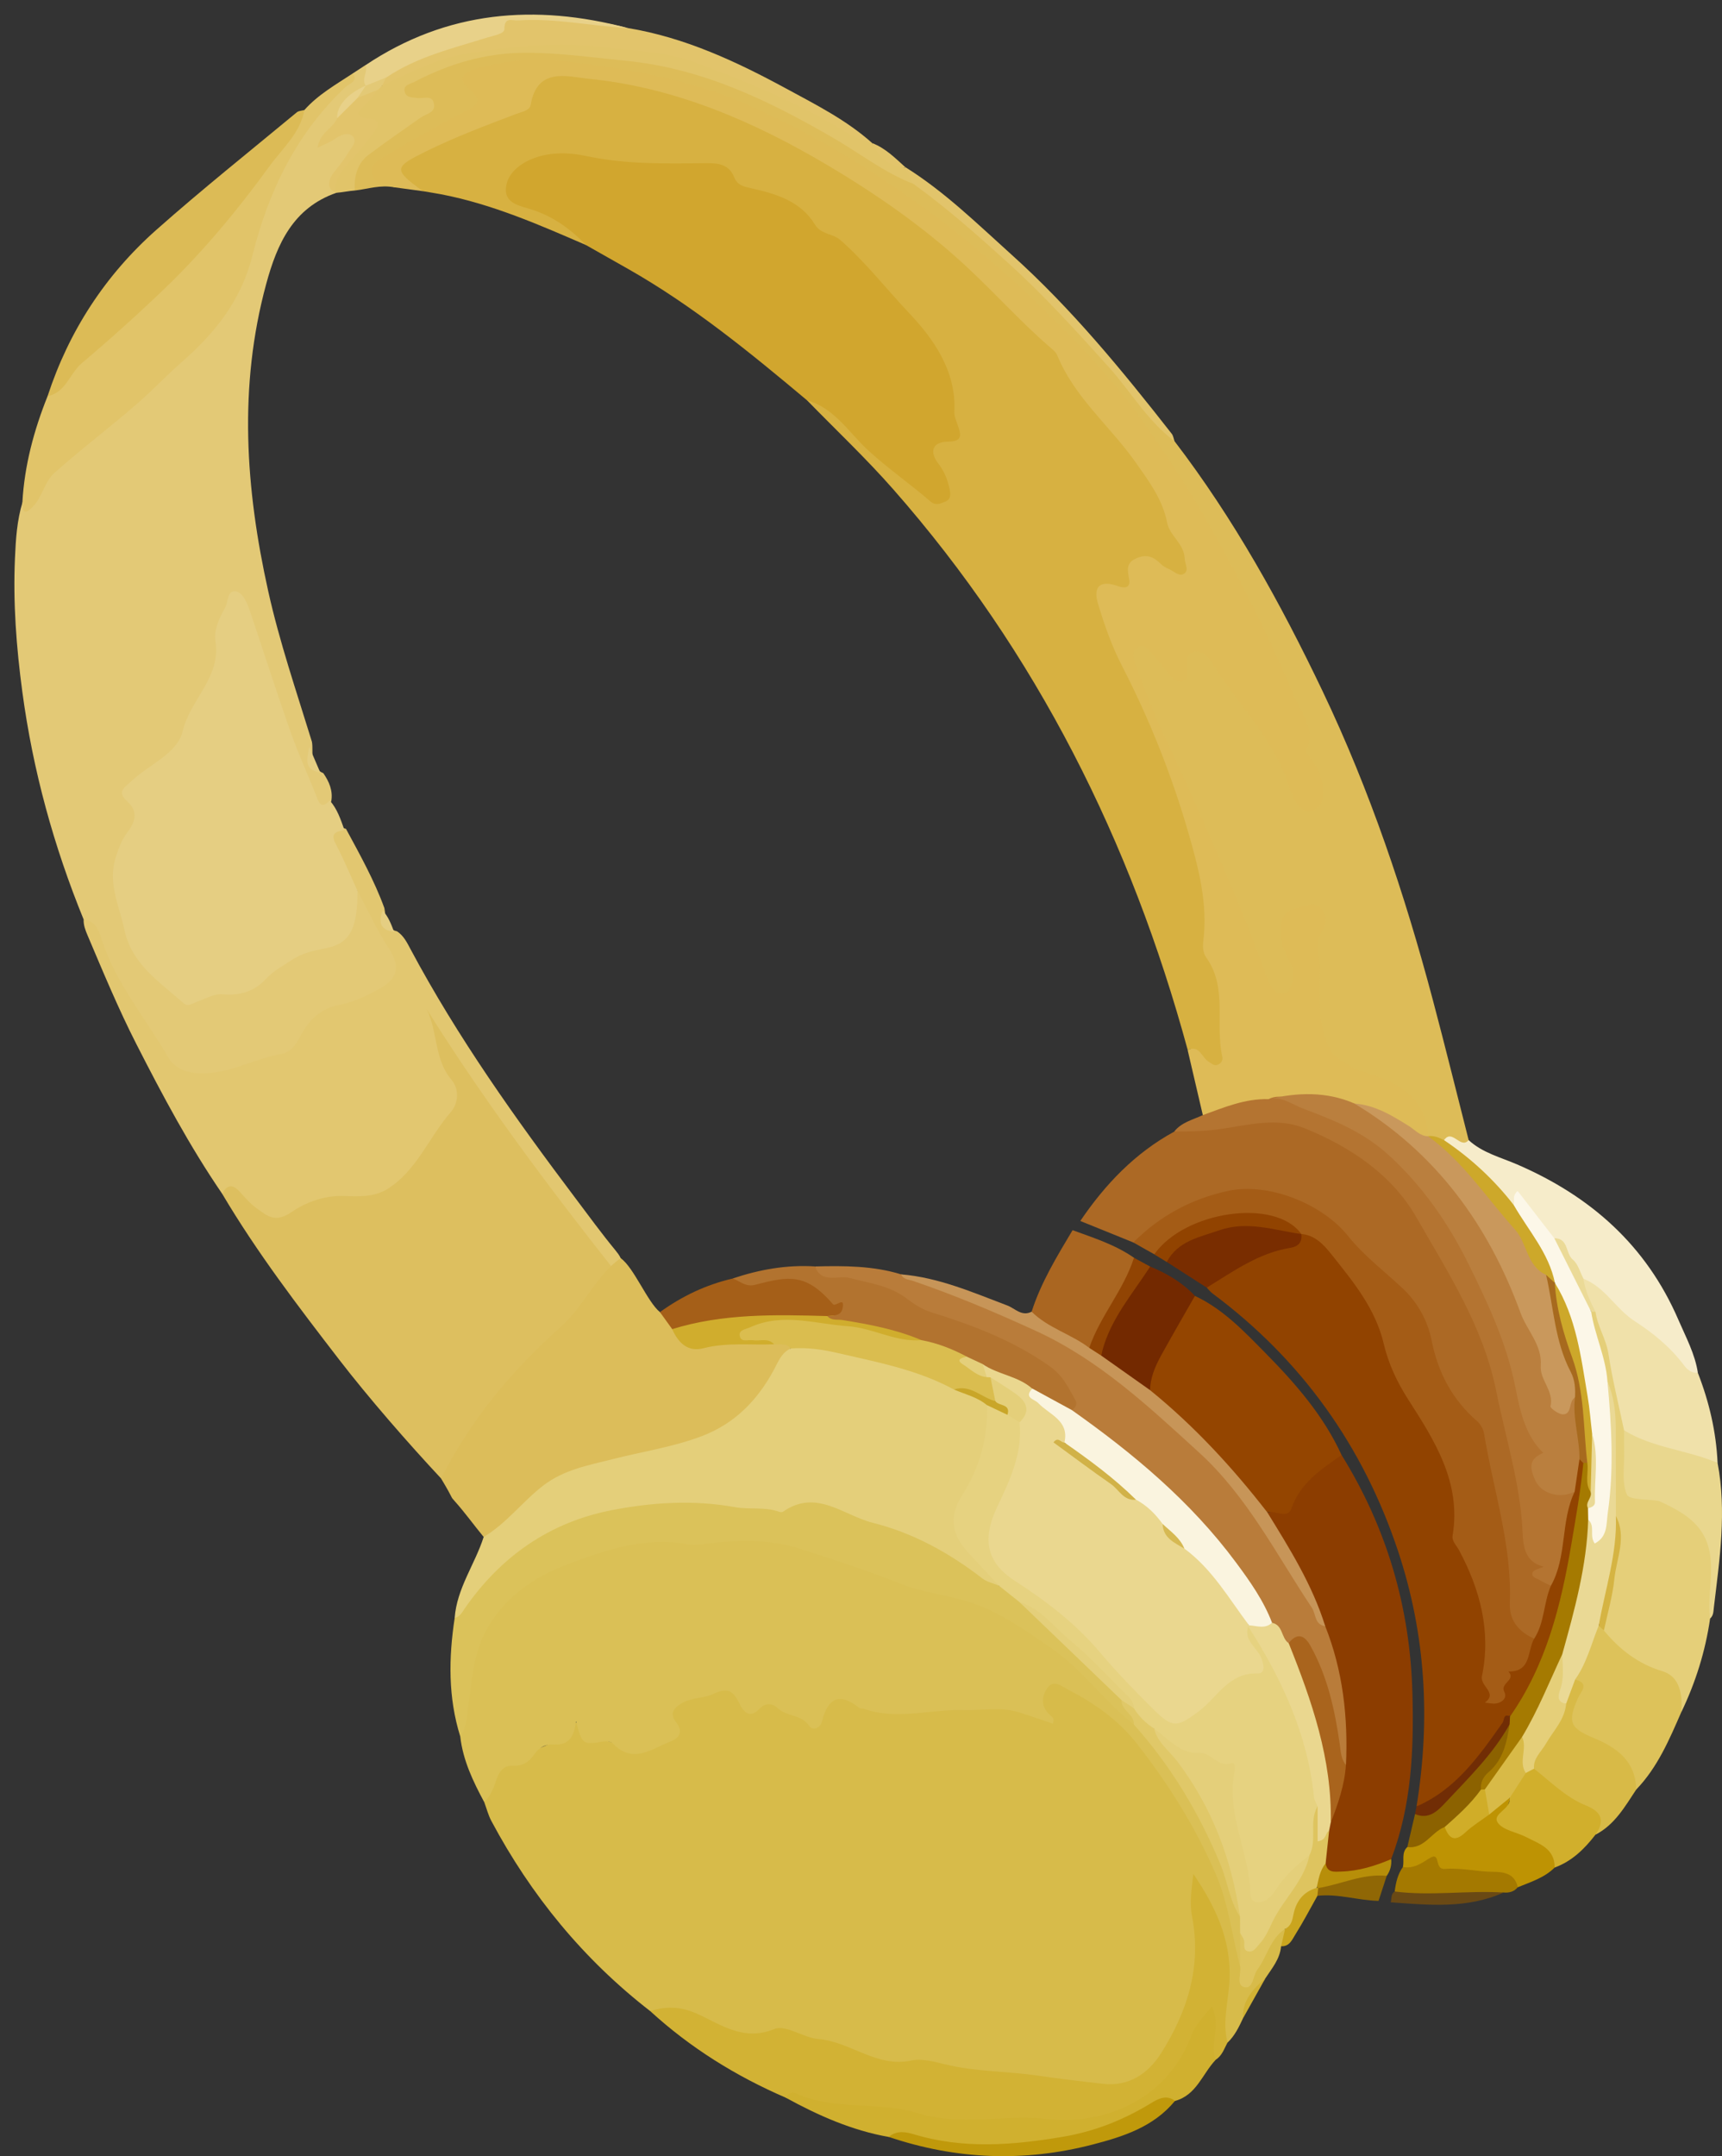 <?xml version="1.0" encoding="utf-8"?>
<!-- Generator: Adobe Illustrator 26.0.0, SVG Export Plug-In . SVG Version: 6.00 Build 0)  -->
<svg version="1.1" id="Layer_1" xmlns="http://www.w3.org/2000/svg" xmlns:xlink="http://www.w3.org/1999/xlink" x="0px" y="0px"
	 viewBox="0 0 421.36 527.41" style="enable-background:new 0 0 421.36 527.41;" xml:space="preserve">
<rect x="0" y="0" width="421.36" height="527.41" fill="#333333" stroke="none"/>
<style type="text/css">
	.st0{fill:#E3C976;}
	.st1{fill:#DDBC58;}
	.st2{fill:#DDBF5F;}
	.st3{fill:#E2C770;}
	.st4{fill:#E1C469;}
	.st5{fill:#E5CF79;}
	.st6{fill:#DCBB56;}
	.st7{fill:#F6ECCA;}
	.st8{fill:#F0E1AA;}
	.st9{fill:#DDC25A;}
	.st10{fill:#E2C46B;}
	.st11{fill:#E9D78E;}
	.st12{fill:#D8BA47;}
	.st13{fill:#BE9303;}
	.st14{fill:#D1AF2C;}
	.st15{fill:#E8D189;}
	.st16{fill:#A47900;}
	.st17{fill:#6A4914;}
	.st18{fill:#E5CE82;}
	.st19{fill:#DEBB57;}
	.st20{fill:#CDA82A;}
	.st21{fill:#914300;}
	.st22{fill:#DCBD5A;}
	.st23{fill:#AC6925;}
	.st24{fill:#8C3D00;}
	.st25{fill:#A45C16;}
	.st26{fill:#944500;}
	.st27{fill:#AA6621;}
	.st28{fill:#732900;}
	.st29{fill:#792D00;}
	.st30{fill:#8C6200;}
	.st31{fill:#914403;}
	.st32{fill:#712D05;}
	.st33{fill:#906705;}
	.st34{fill:#B78E09;}
	.st35{fill:#FCF7E8;}
	.st36{fill:#EAD995;}
	.st37{fill:#D5B443;}
	.st38{fill:#EBDA97;}
	.st39{fill:#D0AD28;}
	.st40{fill:#D7B141;}
	.st41{fill:#D1A62E;}
	.st42{fill:#B47431;}
	.st43{fill:#BA7F3E;}
	.st44{fill:#C9985C;}
	.st45{fill:#A76A1E;}
	.st46{fill:#D7BB4A;}
	.st47{fill:#DAC056;}
	.st48{fill:#E4CF7A;}
	.st49{fill:#D2B234;}
	.st50{fill:#DBC25A;}
	.st51{fill:#D0B02F;}
	.st52{fill:#C0990B;}
	.st53{fill:#CAA51E;}
	.st54{fill:#A57A01;}
	.st55{fill:#DABD4F;}
	.st56{fill:#A55F18;}
	.st57{fill:#D0AD2D;}
	.st58{fill:#B97C3A;}
	.st59{fill:#C79558;}
	.st60{fill:#EAD78F;}
	.st61{fill:#A9641D;}
	.st62{fill:#DEC45F;}
	.st63{fill:#B2732F;}
	.st64{fill:#E0C868;}
	.st65{fill:#E6D280;}
	.st66{fill:#C9A629;}
	.st67{fill:#FAF4DF;}
	.st68{fill:#D1B248;}
	.st69{fill:#D6B953;}
</style>
<g>
	<path class="st0" d="M86.4,17.91c1.01-0.66,2.03-1.33,3.04-1.99c2.68,1.57-0.13,3.41,0.25,5.09c-2.24,2.87-6.2,4.38-6.74,8.58
		c-0.42,1.48-1.47,2.52-2.5,3.58c0.56,0.1,0.96-0.25,1.4-0.43c1.88-0.8,4.06-1.59,5.45,0.3c1.24,1.68-0.23,3.5-1.21,4.96
		c-1.9,2.82-4.47,5.3-3.81,9.17C71.73,50.87,67.8,59.64,65.14,69.45c-6.82,25.09-5.07,50.1,0.48,75.11
		c2.78,12.53,6.95,24.66,10.71,36.9c0.46,2.72-0.85,6.09,2.79,7.67c1.42,2.07,2.38,4.27,1.94,6.86c-1.06,2.24-2.35,2.74-3.97,0.5
		c-1.08-1.5-1.78-3.19-2.49-4.88c-5.62-13.35-9.84-27.2-14.57-40.87c-0.43-1.25-0.69-2.59-2.29-3.57c-2.87,3.21-3.68,7.24-3.8,11.25
		c-0.14,4.35-0.85,8.24-4.1,11.37c-0.6,0.57-1.26,1.33-1.29,2.1c-0.36,9.28-7.87,13.38-13.63,18.65c-2.25,2.07-3.55,3.62-1.54,6.66
		c1.4,2.13,0.47,4.59-0.82,6.6c-6.67,10.44-2.46,20.11,2.18,29.64c0.99,2.03,2.6,4,4.31,5.44c3.43,2.88,6.66,4.77,12.23,4.21
		c8.38-0.84,13.71-5.96,20.13-9.7c1.72-1.01,3.39-2.02,5.43-2.43c7.36-1.46,8.59-2.86,9.49-10.33c0.12-1,0.28-1.98,1-2.77
		c1.85-0.47,2.18,1.12,2.84,2.16c2.76,4.36,4.61,9.2,7.13,13.7c1.64,2.92,0.88,5.41-1.61,7.52c-3.38,2.86-7.36,4.62-11.55,5.64
		c-4.2,1.02-7.3,3.19-9.27,6.9c-1.78,3.37-4.52,5.11-8.15,5.92c-4.99,1.1-9.59,3.43-14.87,3.92c-5.93,0.55-10.03-1.38-12.98-6.26
		c-5.48-9.08-11.94-17.61-15.52-27.78c-0.58-1.66-1.48-3.33-2.86-4.6c-7.34-17.96-12.45-36.52-15.03-55.77
		c-1.46-10.87-2.29-21.75-1.8-32.72c0.2-4.6,0.49-9.2,1.85-13.66c1.82,0.81,2.47-0.65,2.98-1.78c2.85-6.39,8.47-10.3,13.61-14.33
		c11.41-8.94,21.94-18.75,31.74-29.39c3.79-4.11,4.88-9.41,6.39-14.47c3.69-12.36,8.58-24.09,16.3-34.57
		C79.37,24.37,83.58,21.83,86.4,17.91z"/>
	<path class="st1" d="M287.41,107.94c14.5,18.95,25.97,39.66,36.23,61.15c11.58,24.27,20.09,49.6,26.97,75.52
		c3.03,11.4,5.85,22.85,8.76,34.27c0.35,2-1.09,1.59-2.03,1.32c-1.39-0.39-2.72-0.97-4.21-0.73c-1.5-0.13-2.9-0.53-4.07-1.53
		c-2.13-9.26-9.33-12.66-17.39-15.24c-5.23-1.67-8.35-5.56-9.16-10.89c-1.2-7.89-1.48-15.85-0.44-23.8c0.25-1.9,1.6-4.06-1.41-4.89
		c-2.52-0.69-5.42,1.43-5.79,4.15c-0.3,2.23,0.35,4.29,1.3,6.27c0.97,2.02,1.42,4.1,0.83,6.3c-0.46,1.7-0.26,4.03-2.58,4.37
		c-2.02,0.29-3.33-1.35-4.36-2.89c-2.71-4.08-3.55-8.95-5.42-13.39c-7.79-18.58-16.05-36.95-24.29-55.33
		c-1.3-2.89-2.15-5.95-3.27-8.91c-0.78-2.05-1.52-4.54,0.7-5.92c2.57-1.59,4.25,0.68,5.86,2.35c0.23,0.24,0.42,0.52,0.63,0.77
		c3.23,3.81,3.23,3.81,5.5-0.39c1.61-2.97,4.81-3.13,7.2,0.37c4.69,6.87,10.34,13.05,14.54,20.28c2.27,3.91,3.59,8.24,5.83,12.13
		c0.77,1.34,1.63,3.5,3.59,2.67c1.74-0.74,1.15-2.91,1.07-4.53c-0.08-1.54-0.75-2.88-1.61-4.14c-0.75-1.1-1.85-2.22-1.66-3.56
		c1.07-7.74-3.51-13.7-6.44-20.07c-4.73-10.26-9.29-20.61-15.01-30.42c-11.02-18.87-23.07-36.79-38.75-52.33
		C244.25,66.78,229.07,54,212.35,43c-18.53-12.19-38.26-21.41-60.48-24.8c-8.26-1.26-16.46-2.28-24.82-1.99
		c-2.52,0.09-4.96,0.45-7.4,1.03c-3.27,0.77-5.34,1.64-2.63,5.57c2.04,2.96-0.8,4.63-3.01,5.67c-5.14,2.41-9.93,5.44-14.9,8.13
		c-1.47,0.79-2.9,1.65-4.21,2.69c-1.89,1.5-2.75,2.97,0,4.55c0.98,0.57,3.47,0.29,1.54,1.96c-3.41-0.63-6.29,0.39-9.57,0.79
		c-1.94-3.94-1.36-6.26,2.61-9.72c4.37-3.81,9.15-7.09,13.89-10.08c-0.19-1.24-0.86-1.41-1.49-1.58c-1.64-0.43-3.43-0.85-3.69-2.83
		c-0.31-2.31,1.74-3.01,3.29-3.86c12.12-6.67,25.24-7.91,38.67-6.58c7.08,0.7,14.2,1.32,21.21,2.71c15.7,3.1,29.78,10,43.44,18.05
		c6.14,3.62,12.11,7.52,18.35,10.95c13.69,9.02,25.39,20.41,36.74,32.06C269.75,85.82,278.42,97.04,287.41,107.94z"/>
	<path class="st2" d="M107.91,361.62c-8.04-8.6-17.7-19.68-24.87-28.98c-10.12-13.12-20.18-26.3-28.65-40.59
		c-0.31-2.47,1.15-2.82,3.07-2.5c0.65,0.11,1.35,0.44,1.71,0.97c5.23,7.75,11.61,5.58,18.06,2.06c3.26-1.78,6.86-1.25,10.26-1.55
		c8.39-0.74,12.76-6.35,16.56-12.71c1.01-1.7,1.68-3.54,3.23-4.91c3.46-3.05,3.64-6.66,1.13-10.27c-3.54-5.07-2.98-11.58-6.17-16.74
		c-0.41-0.66-0.46-1.76,0.38-2.25c1.29-0.76,2.29,0.19,2.95,1.08c2.47,3.34,4.37,7.06,6.6,10.56
		c10.65,16.69,22.16,32.75,34.58,48.17c1.65,2.05,3.61,3.94,4.28,6.64c-0.18,2.15-1.98,2.93-3.42,3.97
		c-14.84,10.58,24.15-16.12-35.71,42.8C110.53,358.7,110.79,361.8,107.91,361.62z"/>
	<path class="st3" d="M150.48,310.93c-16.84-21.35-33.12-43.11-47.48-66.35c4.5,5.79,2.62,13.86,7.47,19.54
		c1.94,2.28,1.76,5.69-0.19,7.94c-5.35,6.14-8.28,14.29-15.52,18.81c-3.21,2-7.23,1.8-10.55,1.68c-5.05-0.18-9.54,1.65-12.95,3.98
		c-3.98,2.72-5.91,0.83-8.42-0.94c-1.61-1.13-2.91-2.72-4.27-4.17c-1.74-1.85-3.09-1.63-4.18,0.62c-7.98-11.64-14.6-24.06-21-36.61
		c-4.44-8.69-8.16-17.68-11.97-26.65c-0.53-1.25-0.99-2.45-0.96-3.8c3.2,0.25,3.87,3.13,4.56,5.22
		c3.49,10.55,10.68,18.97,16.11,28.39c1.77,3.06,5.28,4.19,9.48,3.94c6.44-0.39,11.96-3.6,18.1-4.69c2.51-0.45,3.72-2.33,4.86-4.5
		c2.07-3.91,4.94-6.73,9.73-7.61c3.32-0.61,6.55-2.24,9.57-3.87c4.13-2.23,5.31-5.24,2.38-9.69c-2.96-4.51-5.21-9.5-7.77-14.27
		c-3.79-3.2-5.43-7.65-6.6-12.2c-0.73-2.86,1.01-3.88,3.78-2.96c3.41,6.32,6.92,12.59,9.39,19.37c0.46,2.22-0.05,4.96,3.12,5.71
		c1.6,1.06,2.41,2.71,3.27,4.33c11.54,21.62,25.71,41.49,40.42,61.01c3.2,4.25,6.33,8.54,9.71,12.65c0.96,1.17,1.87,2.37,1.54,4.04
		C151.83,310.59,151.39,311.12,150.48,310.93z"/>
	<path class="st4" d="M86.4,17.91c1.26,2.09-0.99,2.56-1.81,3.34c-12.04,11.29-18.93,25.64-22.81,41.2
		C59,73.59,52.54,81.5,44.37,88.66c-3.7,3.24-7.06,6.83-10.79,10.07c-6.61,5.76-13.63,11.03-20.17,16.86
		c-2.59,2.31-3,5.91-5.36,8.34c-2,2.07-2.61,1.41-2.57-1.09c0.51-9.01,2.82-17.59,6.16-25.93c7.79-9.76,17.61-17.42,26.58-25.98
		C52.04,57.73,63.5,42.5,74.48,26.91C77.85,23.11,82.24,20.66,86.4,17.91z"/>
	<path class="st5" d="M418.45,395.92c-1.16,8-3.55,15.62-7.05,22.9c-1.5-6.32-5.44-9.88-11.71-11.75c-4.06-1.21-6.18-5.19-8.1-8.9
		c0.21-5.98,2.27-11.64,3.03-17.54c0.45-3.49,0.68-6.9-0.32-10.31c-0.55-5.46-0.31-10.94-0.24-16.4c0.06-5.16-0.33-10.25-1.53-15.26
		c-1.25-4.43-1.94-9.02-3.51-13.37c-0.5-1.4-0.77-2.88,0.09-4.29c0.47-0.4,0.98-0.47,1.54-0.23c4.15,5.11,4.46,11.53,5.88,17.54
		c0.91,3.83,1.17,7.8,1.87,11.68c0.65,3.79,0.43,7.62,0.35,11.43c-0.05,2.25,0.64,3.36,3.01,3.52c2.32,0.16,4.54,0.96,6.65,1.96
		c9.7,4.57,13.36,12.1,10.78,22.69C418.68,391.7,419.48,393.91,418.45,395.92z"/>
	<path class="st6" d="M74.48,26.91c-1.01,5.66-5.35,9.35-8.47,13.65c-7.77,10.7-16.22,20.9-25.78,30.08
		c-6.54,6.28-13.3,12.35-20.22,18.2c-2.99,2.53-3.88,7.18-8.37,8.07c5.22-15.95,14.12-29.61,26.62-40.69
		c11.17-9.9,22.87-19.22,34.37-28.75C73.09,27.09,73.86,27.09,74.48,26.91z"/>
	<path class="st7" d="M353.35,278.89c2-2.9,4.02,2.33,6.02-0.01c3.37,3.11,7.81,4.2,11.84,5.94c17.96,7.76,31.6,19.76,39.49,38.04
		c1.84,4.26,4.05,8.31,4.76,12.95c-2.19,1.44-3.45-0.28-4.62-1.55c-7.13-7.74-16.17-13.31-23.58-20.73
		c-3.23-2.9-3.85-7.76-7.64-10.24c-3.4-2.98-5.39-7.09-8.36-10.32c0,0.72-0.17,1.48-0.8,2.07c-5.01-2.21-7.23-7.46-11.49-10.58
		C356.91,282.97,353.33,282.58,353.35,278.89z"/>
	<path class="st8" d="M387.46,312.8c5.31,2.05,7.89,7.36,12.52,10.35c4.53,2.93,8.8,6.4,12.1,10.84c0.8,1.07,1.87,1.92,3.37,1.82
		c2.77,7.09,4.48,14.42,4.83,22.04c-8.16-1.15-16.54-1.65-22.89-7.99c-1.3-6.21-2.85-12.39-3.81-18.66
		c-0.56-3.66-2.68-6.73-3.18-10.34C387.57,318.85,386.03,316.36,387.46,312.8z"/>
	<path class="st9" d="M392.46,398.84c3.87,4.63,8.28,8.13,14.34,9.96c4.27,1.29,4.97,5.78,4.59,10.02
		c-2.94,6.74-5.81,13.52-11.03,18.93c-0.86-0.27-1.6-0.84-1.67-1.68c-0.45-5.59-4.64-7.64-8.94-9.63c-6.56-3.03-7.31-4.75-4.8-11.41
		c0.56-1.5,0.78-2.85,0.05-4.29c1.55-4.54,2.93-9.16,5.79-13.12C391.74,397.48,391.96,398.35,392.46,398.84z"/>
	<path class="st10" d="M153.63,6.86c13.96,2.3,26.58,8.2,38.85,14.86c7.26,3.94,14.7,7.69,20.94,13.28
		c-0.23,0.14-0.46,0.29-0.69,0.44c-4.4,0.4-7.4-2.6-10.77-4.57c-23.35-13.65-48.24-20.57-75.51-18.57
		c-9.97,0.73-19.23,3.07-27.98,7.74c-1.43,0.76-2.8,1.91-4.63,1.28c-1.16-0.94-0.53-1.94-0.1-2.93c5.41-4.38,11.88-6.43,18.38-8.5
		c3.71-1.18,7.99-1.18,10.58-4.92c0.61-0.88,1.86-0.46,2.83-0.48C134.97,4.32,144.39,4.44,153.63,6.86z"/>
	<path class="st11" d="M397.39,349.86c7.04,4.35,15.45,4.78,22.89,7.99c2.26,11.85,0.49,23.59-0.91,35.34
		c-0.12,0.98-0.08,1.99-0.93,2.72c-0.6-4.72,0.55-9.37,0.17-14.19c-0.65-8.34-6.05-11.48-12.32-14.4c-0.15-0.07-0.3-0.15-0.46-0.18
		c-2.7-0.48-7.15-0.19-7.75-1.57c-1.28-2.95-0.59-6.77-0.67-10.24C397.37,353.51,397.4,351.69,397.39,349.86z"/>
	<path class="st12" d="M385.42,410.83c3.68,0.92,1.37,3,0.72,4.48c-2.59,5.85-2.07,7.38,3.85,9.83c5.71,2.37,10.24,5.66,10.38,12.6
		c-2.77,4.18-5.26,8.6-9.96,11.04c0.27-3.61-1.5-5.52-4.71-7.16c-4.23-2.16-8.24-4.9-11.11-8.91c-0.53-2.56,1.06-4.35,2.27-6.27
		c2.01-3.17,4.46-6.11,5.31-9.91C382.87,414.42,383.39,412.2,385.42,410.83z"/>
	<path class="st13" d="M343.28,456.68c0.37-1.62-0.41-3.5,1.08-4.88c3.19-1.51,5.35-4.79,9.13-5.29c1.71,1.28,3.35,1.76,5.22,0.13
		c1.59-1.38,3.5-2.35,5.16-3.65c1.93-1.03,2.8-4.05,5.79-3.08c-2.87,5.86,1.75,6.97,5.44,9.03c2.91,1.63,7.23,2.79,5.31,7.88
		c-2.52,2.51-5.85,3.52-9.02,4.82c-2.98-2.01-6.25-2.76-9.83-2.54c-3.15,0.2-6.23-0.53-9.26-1.27c-1.45-0.35-2.93-1.06-1.11-2.83
		C348.67,455.97,346.57,459.14,343.28,456.68z"/>
	<path class="st14" d="M380.41,456.82c0.05-4.69-3.78-5.8-6.96-7.45c-2.34-1.22-5.65-1.65-6.95-3.52c-1.55-2.24,3.34-3.27,2.91-6.09
		c-0.31-2.94,1.94-4.6,3.34-6.69c0.78-0.69,1.61-1.04,2.6-0.44c4.1,3.21,7.8,7.02,12.73,9.01c3.82,1.54,4.72,3.74,2.31,7.15
		C387.71,452.26,384.65,455.27,380.41,456.82z"/>
	<path class="st15" d="M153.63,6.86c-8.96-0.48-17.82-2.48-26.86-1.87c-1.47,0.1-3.34-0.99-3.36,2.14
		c-0.01,1.18-2.66,1.57-4.24,2.07c-8.46,2.65-17.17,4.69-24.67,9.77c-1.57,0.66-2.25,2.98-4.49,2.41c-0.17-0.14-0.35-0.28-0.52-0.42
		c-1.16-1.67,0.63-3.36-0.04-5.03C109.38,2.61,130.96,0.87,153.63,6.86z"/>
	<path class="st10" d="M287.41,107.94c-6.6-4.93-10.66-12.09-16.05-18.09c-7.93-8.82-15.89-17.59-24.74-25.59
		c-7.48-6.76-14.98-13.42-23.16-19.31c-1.19-0.86-2.31-1.76-2.28-3.43c0.11-0.21,0.23-0.43,0.34-0.64
		c9.63,6.01,17.68,13.93,26.05,21.46c14.64,13.16,27.06,28.33,39.15,43.77C287.1,106.6,287.18,107.32,287.41,107.94z"/>
	<path class="st16" d="M343.28,456.68c2.52,0.5,4.54-0.89,6.42-2.09c3.07-1.95,1.01,2.83,3.92,2.56c3.73-0.34,7.75,0.68,11.7,0.71
		c2.68,0.02,5.36,0.41,6.06,3.78c-0.91,1.1-2.12,1.41-3.48,1.28c-7.17,1.08-14.34,2.19-21.63,1.38c-1.8-0.2-3.68-0.02-5-1.63
		C341.55,460.54,341.99,458.47,343.28,456.68z"/>
	<path class="st17" d="M341.28,462.68c8.87,1.13,17.76-0.3,26.63,0.25c-8.93,4.01-18.28,3.06-27.61,2.39
		C340.55,464.41,340.28,463.3,341.28,462.68z"/>
	<path class="st10" d="M213.41,35c3.23,1.22,5.6,3.64,8.1,5.88c0,0-0.11,0.14-0.11,0.14c-4.41,0.58-7.1-1.44-8-5.99L213.41,35z"/>
	<path class="st18" d="M80.7,195.82c1.84,2.07,2.66,4.64,3.57,7.17c-1.71,0.47-3.61,0.59-2.16,3.35c1.97,3.76,3.6,7.7,5.37,11.56
		c0.01,8.94-1.68,12.78-7.48,13.98c-3.09,0.64-5.91,1.13-8.6,2.94c-2.18,1.47-4.49,2.62-6.34,4.64c-2.8,3.06-6.37,4.15-10.66,3.75
		c-1.97-0.18-4.1,1.08-6.13,1.8c-1.09,0.39-2.28,1.32-3.27,0.45c-5.84-5.19-12.77-9.54-14.55-18c-1.24-5.9-4.22-11.53-2.07-17.93
		c0.69-2.08,1.33-3.98,2.67-5.75c1.89-2.5,3.02-5.16,0.04-7.81c-2.66-2.36-0.45-3.46,1.18-5c4.26-4.03,11.13-6.61,12.43-12.13
		c1.83-7.75,9.45-13.14,8.01-22.06c-0.4-2.5,0.86-5.52,2.32-8.01c0.86-1.47,0.48-4.43,2.66-4.12c1.69,0.24,2.75,2.73,3.39,4.62
		c3.39,9.98,6.58,20.03,10.09,29.96c1.93,5.46,4.4,10.73,6.49,16.14C78.53,197.58,79.49,197.02,80.7,195.82z"/>
	<path class="st10" d="M82.48,47.14c-2.53-0.51-2.26-2.97-1-4.66c1.18-1.59,2.53-3.09,3.52-4.8c0.78-1.33,2.56-2.98,1.35-4.31
		c-1.08-1.18-3.05-0.4-4.52,0.67c-1.02,0.74-2.26,1.18-4.12,2.12c0.52-3.78,3.81-4.76,4.77-7.23c0.2-3.05,3.31-3.71,4.73-5.75
		c1.73-0.64,3.22-2.2,5.32-1.44c0.53,1.06,0.03,1.95-0.6,2.72c-1.19,1.47-2.3,2.4,0.12,4.22c2.78,2.09,0.55,4.73-1.03,6.4
		c-3.22,3.38-5.87,7.13-8.49,10.94L82.48,47.14z"/>
	<path class="st15" d="M87.49,23.96c-1.67,1.66-3.34,3.32-5.01,4.98c-0.1-3.04,2.5-6.01,7-7.99c0,0,0.02,0.02,0.02,0.02
		C90.12,22.83,88.29,23.05,87.49,23.96z"/>
	<path class="st18" d="M75.66,182.65c0.9,2.1,1.8,4.2,2.7,6.3C74.05,188.32,75.29,185.3,75.66,182.65z"/>
	<path class="st19" d="M294.32,272.76c-1.24-5.31-2.48-10.63-3.72-15.94c2.43-0.96,2.43-0.96,6.61,1.53
		c-0.44-7.41,1.16-14.46-2.08-21.19c-1.02-2.11-1.99-4.26-1.92-6.66c0.18-5.69-0.95-11.2-1.84-16.8
		c-2.8-17.7-10.5-33.59-17.71-49.66c-2.19-4.87-4.27-9.78-5.84-14.86c-1.58-5.07-0.31-6.86,4.91-7.68c1.17-0.19,1.57-0.52,2.02-1.61
		c2.29-5.47,4.77-6.2,9.91-3.16c0.99,0.58,1.85,1.44,3.19,1.4c1.32-0.94,0.48-2.12,0.1-3.08c-5.5-13.94-13.85-26.03-24.11-36.85
		c-0.81-0.85-1.67-1.68-2.19-2.71c-6.5-13.05-17.79-21.79-28.34-31.11c-20.06-17.73-42.8-30.92-68.25-39.4
		c-7.33-2.44-14.86-3.78-22.48-4.55c-4.81-0.49-9.79-0.71-11.8,5.54c-0.69,2.16-3.26,2.65-5.27,3.47
		c-6.93,2.83-14.01,5.33-20.71,8.72c-5.1,2.58-5.13,2.49-1.66,7.19c0.3,0.41,0.39,0.9,0.32,1.41c-2.34-0.32-4.68-0.64-7.02-0.95
		c-0.41-0.26-0.82-0.72-1.24-0.74c-2-0.1-3.84-0.8-4.28-2.77c-0.42-1.87,1.43-3,2.76-3.79c5.69-3.38,11.49-6.58,17.27-9.81
		c1.16-0.65,2.4-1.16,3.59-1.76c2.5-1.27,3.17-2.74,0.66-4.78c-3.83-3.12-1.7-4.44,1.68-5.44c9.97-2.96,20.05-2.2,30.08-0.61
		c12.1,1.91,24.11,4.27,35.43,9.3c10.62,4.72,20.81,10.12,30.59,16.43c14.54,9.38,28.11,20.03,40.46,32.01
		c9.22,8.94,18.3,18.17,25.85,28.73c15.22,21.27,27.4,44.2,37.61,68.22c1.71,4.03,4.96,7.67,2.76,12.62
		c-0.24,0.54,0.79,1.69,1.3,2.51c0.52,0.84,1.32,1.57,1.64,2.47c1.21,3.38,2.28,7.98-0.84,9.62c-3.42,1.79-5.47-2.82-6.3-5.45
		c-3.72-11.75-12.45-20.25-18.8-30.28c-1.16-1.83-2.6-3.42-4.73-2.84c-1.95,0.54-1.41,2.74-1.5,4.36c-0.06,1.13,0.23,2.49-1.28,2.9
		c-1.09,0.29-1.93-0.44-2.59-1.2c-1.4-1.63-2.65-3.4-4.11-4.97c-1.07-1.15-2.12-3.17-4-2.2c-1.83,0.95-1.08,2.94-0.51,4.46
		c1.81,4.81,3.5,9.69,5.65,14.36c9.24,20.05,18.55,40.07,26.03,60.88c0.88,2.44,2.19,5.78,5.05,4.91c1.17-0.36,2.47-4.76,0.95-7.65
		c-1.24-2.35-2.24-4.7-2.28-7.53c-0.05-3.26,1.22-5.23,4.27-5.66c1.79-0.25,3.68-1.95,5.58,0.07c1.89,2.02,1.29,4.01,0.12,5.93
		c-1.79,2.95-0.35,6.2-0.42,9.11c-0.15,6.43-0.56,13.19,2.55,19.37c1.17,2.32,3.36,3.11,5.25,4.34c1.22,0.8,2.74,1.17,4.16,1.62
		c7.68,2.46,14,6.18,14.61,15.36c-0.21,0.14-0.42,0.27-0.63,0.41c-2.2,0.32-3.65-1.2-5.27-2.22c-4.05-2.56-8.33-4.51-13.08-5.31
		c-6.52-2.05-13.14-1.88-19.8-0.98c-4.07,0.77-8.17,1.33-12.08,2.82C297.23,273.15,295.77,273.74,294.32,272.76z"/>
	<path class="st4" d="M82.28,47.16c-1.07-3.58,2.83-7.01,4.97-9.49c1.61-1.87,3.16-3.8,4.61-5.8c0.76-1.04,0.87-2.56-0.72-2.7
		c-6.08-0.56-2.38-2.7-0.83-4.54c0.74-0.88,1.45-1.78,2.18-2.68c-0.29-0.96,0.06-1.27,1-0.99c6.86-3.21,13.57-6.75,21.2-7.94
		c10.98-1.71,21.96-2.9,33.09-1.46c7.36,0.95,14.85,0.95,21.95,3.59c12.88,4.79,25.61,9.9,37.31,17.21
		c2.02,1.26,4.13,2.04,6.36,2.68c1.64,3.37,4.12,5.62,8,5.99c0.68,1.31,1.37,2.62,2.05,3.93c-6.99-2.69-12.89-7.34-19.28-11.06
		c-16-9.3-32.32-17.21-51.11-19.04c-8.22-0.8-16.38-1.99-24.68-1.95c-9.68,0.05-18.58,2.71-27.05,7.15
		c-0.95,0.5-2.55,0.68-2.34,2.17c0.23,1.7,1.81,1.55,3.13,1.76c1.47,0.23,3.74-0.95,4.09,1.52c0.3,2.1-1.97,2.34-3.27,3.25
		c-4.32,3.05-8.68,6.05-12.9,9.23c-2.51,1.9-3.54,5.31-3.18,8.61C85.55,46.67,83.61,47.08,82.28,47.16z"/>
	<path class="st20" d="M353.35,278.89c6.54,4.4,12.26,9.68,17.09,15.92c5.8,4.92,9.62,10.93,10.31,18.67
		c-1.38,1.14-2.21-0.19-3.21-0.72c-2.73-2-4.51-4.59-5.96-7.71c-2.58-5.57-7.17-9.78-11-14.47c-3-3.68-6.05-7.42-10.12-10.11
		c-0.79-0.52-1.45-1.39-0.98-2.54c0,0-0.02-0.03-0.02-0.03C350.87,277.74,352.12,278.26,353.35,278.89z"/>
	<path class="st18" d="M93.62,222.72c1.42,1.47,2.09,3.35,2.81,5.2C93.01,227.52,92.57,225.52,93.62,222.72z"/>
	<path class="st21" d="M346.61,441.87c3.45-21.13,2.27-41.99-4.47-62.32c-8.54-25.75-23.63-46.93-45.48-63.18
		c-0.52-0.39-0.92-0.93-1.38-1.4c3.86-4.76,8.94-7.62,14.74-9.31c3-0.88,6.14-1.43,8.34-3.98c2.68-1.11,4.59,0.48,6.15,2.14
		c6.3,6.68,12.3,13.69,14.65,22.81c2.38,9.23,7.68,16.92,12.34,24.93c3.44,5.9,5.82,11.91,5.2,18.87c-0.3,3.38,0.42,6.53,2.03,9.6
		c4.48,8.54,6.78,17.62,5.76,27.31c-0.3,2.87,0.21,5.42,1.89,8.62c0.02-4.31,0.48-7.61,4.63-9.31c2.13-0.87,2.4-3.82,3.11-6.03
		c2.78-4.14,2.13-9.4,4.44-13.7c1.58-3.31,2.63-6.76,2.52-10.44c-0.13-4.24,2.36-7.8,2.88-11.86c0.24-2.71,0.21-5.5,2.17-7.72
		c0.96-0.45,1.51,0.07,1.97,0.82c0.95,3.47,0.13,7.04-0.37,10.34c-2.27,14.96-5.52,29.72-11.51,43.72
		c-1.31,3.05-2.96,5.97-5.64,8.11c-0.47,0.2-0.91,0.11-1.3-0.23c-1.63,7.33-8.05,11.26-12.2,16.75
		C354.76,439.46,351.22,442.2,346.61,441.87z"/>
	<path class="st22" d="M118.35,375.95c-2.4-2.9-4.58-5.96-7.09-8.76c-1.23-1.37,0,0-3.35-5.57c7.89-15.15,17.01-26.01,29.7-37.44
		c5.2-4.68,8.54-12.5,14.27-16.42c3.23,2.29,6.55,10.73,9.6,13.19c1.36,1.41,3.15,2.54,4.36,4.07c1.64,2.37,3.81,3.73,6.75,3.18
		c5.58-1.05,11.21-0.56,16.82-0.71c1.6,0.14,3.28,0.13,4.27,1.75c-5.26,12.8-13.73,22.13-27.75,25.32
		c-5.66,1.29-11.23,2.92-16.97,3.86c-9.02,1.47-16.34,5.97-22.72,12.4C124.07,373.02,122.42,376.5,118.35,375.95z"/>
	<path class="st23" d="M379.49,387.9c-1.8,4.17-1.53,9-4.08,12.93c-3.64-0.15-6.99-2.89-7-7.13c-0.02-8.89-1.57-17.52-3.26-26.17
		c-1.64-8.38-2.33-16.97-8.93-23.67c-3.59-3.64-5.78-8.43-6.68-13.72c-1.73-10.1-9.22-16.27-16.16-22.72
		c-2.2-2.04-4.52-3.9-6.08-6.54c-1.24-2.09-3.3-3.23-5.4-4.27c-13.98-6.94-28.04-5.15-39.9,5.07c-1.34,1.16-2.49,2.79-4.67,2.24
		c-4.33-1.75-8.66-3.51-12.99-5.26c6.07-8.95,13.36-16.6,22.96-21.84c9.28-1.78,18.6-4.19,28.09-2.97
		c9.07,1.17,16.1,6.87,22.86,12.58c6.43,5.43,11.48,11.95,14.86,19.77c2.11,4.88,4.68,9.56,7.41,14.14
		c3.27,5.49,4.94,11.5,6.45,17.71c2.07,8.55,4.7,16.97,5.98,25.71c0.41,2.8,0.78,5.59,0.86,8.43c0.1,3.53,0.43,7.01,3.49,9.5
		C379.26,383.28,377.7,386.19,379.49,387.9z"/>
	<path class="st24" d="M328.27,355.9c11.08,17.85,16.78,37.28,17.34,58.28c0.37,13.81-0.19,27.47-5.2,40.57
		c-4.8,5.02-13.25,5.84-16.96,1.64c-0.8-2.84,0.7-5.49,0.67-8.27c0.05-0.81,0.2-1.61,0.4-2.39c1.41-4.76,3.22-9.42,3.49-14.45
		c0.67-11.04-1.15-21.73-4.57-32.18c-2.72-8.42-6.67-16.24-11.45-23.67c-1.05-1.62-2.6-3.13-1.95-5.4c3.79-0.81,5.9-3.4,7.83-6.62
		C320.18,359.57,323.59,356.73,328.27,355.9z"/>
	<path class="st25" d="M277.32,303.91c6.48-6.5,14.18-10.65,23.18-12.61c9.86-2.14,23.07,3.14,29.39,11.07
		c3.78,4.74,8.77,8.52,13.25,12.7c3.77,3.52,6.2,7.97,7.17,12.84c1.59,7.93,5.09,14.5,11.19,19.78c0.82,0.71,1.47,1.93,1.65,3
		c2.25,13.79,6.84,27.22,6.29,41.44c-0.16,4.23,2.16,7.04,5.96,8.69c-1.72,2.99-0.63,8.17-6.31,8.04c2,2.07-2.15,2.84-0.99,4.99
		c0.74,1.37-0.44,2.56-1.94,2.82c-0.9,0.16-1.87-0.11-2.81-0.19c3.23-2.44-1.26-3.93-0.72-6.53c2.26-10.9-0.45-21.15-5.64-30.81
		c-0.62-1.16-1.78-2.13-1.54-3.57c2.13-12.95-4.37-23.12-10.85-33.21c-2.74-4.26-4.85-8.76-5.99-13.6
		c-2.05-8.74-7.57-15.34-12.92-22.06c-1.84-2.31-3.96-4.57-7.26-4.86c-0.25-0.04-0.49-0.07-0.74-0.11
		c-9.31-5.45-18.53-4.74-27.72,0.33c-2.6,1.44-4.81,3.48-7.53,4.74C280.73,305.86,279.03,304.88,277.32,303.91z"/>
	<path class="st26" d="M328.27,355.9c-4.98,3.52-10.08,6.77-12.28,13.1c-0.91,2.63-3.92,0.4-5.9,0.93
		c-1.55,0.14-2.44-0.88-3.26-1.93c-7.17-9.19-14.83-17.89-24.13-25.02c-1.07-0.82-1.87-1.89-2.16-3.26
		c1.1-9.06,5.93-16.18,11.85-22.73c6.89,3.22,12.06,8.7,17.22,13.94C316.93,338.35,323.85,346.24,328.27,355.9z"/>
	<path class="st27" d="M252.43,320.85c2.3-7.17,6.2-13.53,10.02-19.94c5.17,1.89,10.44,3.55,15.03,6.75
		c0.89,1.28,0.43,2.52-0.16,3.71c-3.17,6.45-6.54,12.79-10.64,18.71C261.32,327.94,255.46,326.58,252.43,320.85z"/>
	<path class="st28" d="M292.39,316.98c-2.77,4.87-5.59,9.71-8.29,14.61c-1.44,2.62-2.61,5.37-2.7,8.45
		c-5.54-0.64-8.85-4.66-12.49-8.21c1.12-9.07,5.77-16.14,12.52-22.02C285.56,311.49,289.32,313.72,292.39,316.98z"/>
	<path class="st29" d="M318.42,301.87c0.29,2.1-0.87,3.07-2.73,3.37c-7.75,1.26-13.95,5.78-20.41,9.73
		c-3.26-2.09-6.53-4.19-9.79-6.29c-1.24-2.03,0.29-3.15,1.58-4.06C295.27,298.83,307.69,295.88,318.42,301.87L318.42,301.87z"/>
	<path class="st30" d="M353.51,446.9c-3.27,1.23-4.93,5.45-9.15,4.9c0.63-2.69,1.26-5.38,1.89-8.07c4.88-1.6,8.66-4.68,11.71-8.75
		c3.37-4.48,8.02-7.94,10.51-13.15c0.18-0.38,0.89-0.21,1.29,0.15c1.07,4.25-0.92,7.63-3.23,10.84c-1.14,1.58-2.72,2.86-3.07,4.92
		C360.94,441.65,358.42,445.58,353.51,446.9z"/>
	<path class="st21" d="M318.43,301.87c-6.64-0.97-13.27-3.3-20-0.95c-4.81,1.67-10.2,2.58-12.94,7.77
		c-1.02-0.62-2.03-1.24-3.05-1.86C289.82,296.23,312.12,292.93,318.43,301.87z"/>
	<path class="st31" d="M281.44,309.81c-4.25,6.58-9.5,12.58-11.65,20.36c-0.13,0.47-0.2,0.96-0.3,1.44c-2,0.93-2.56-0.36-2.96-1.91
		c2.68-7.83,8.43-14.13,10.94-22.04C278.8,308.38,280.12,309.1,281.44,309.81z"/>
	<path class="st32" d="M369.38,421.8c-4.06,7.3-10.02,13.06-15.63,19.07c-1.86,1.99-4.09,4.34-7.5,2.86
		c0.12-0.62,0.24-1.24,0.36-1.86c9.63-4.17,15.33-12.36,21.08-20.52c0.41-0.59,0.13-2.33,1.8-1.48
		C370.02,420.54,369.93,421.18,369.38,421.8z"/>
	<path class="st33" d="M337.32,464.97c-5.02-0.1-9.91-1.82-14.98-1.23c-0.56-0.83-0.38-1.61,0.18-2.36
		c5.38-2.28,10.74-4.76,16.8-2.53C338.65,460.89,337.99,462.93,337.32,464.97z"/>
	<path class="st34" d="M339.32,458.85c-5.87-0.61-11.16,2.09-16.77,2.98c-0.19-0.18-0.37-0.35-0.56-0.53
		c-0.39-2.34-0.71-4.67,2.39-5.49c0.37,2.35,2.18,2.03,3.79,1.99c4.3-0.12,8.33-1.38,12.25-3.04
		C340.54,456.26,340.19,457.63,339.32,458.85z"/>
	<path class="st35" d="M380.48,313.83c-1.47-7.33-6.48-12.8-10.05-19.02c0.25-1.05-0.52-2.29,0.94-3.48c3,3.87,5.98,7.72,8.96,11.57
		c4.67,5.15,6.8,11.58,9.02,17.97c0.9,5.77,3.57,11.12,3.98,17c2.71,11.57,1.11,23.29,1.13,34.95c0,0.83-0.31,1.63-0.64,2.39
		c-0.68,1.54-1.49,3.16-3.49,2.96c-1.91-0.19-1.97-1.96-2.26-3.39c-0.16-0.81-0.31-1.62-0.52-2.43c-0.22-1.18-0.13-2.34,0.23-3.49
		c2.32-5.81,1.22-11.77,0.73-17.7c-1.73-12.38-3.44-24.78-8.1-36.52C380.43,314.37,380.45,314.1,380.48,313.83z"/>
	<path class="st36" d="M388.62,371.74c1.8,1.5,0.19,3.9,1.6,5.81c3.21-1.67,2.8-4.75,3.2-7.55c1.55-10.73,0.9-21.43-0.09-32.15
		c1.55,3.68,2.04,7.54,2.04,11.49c0,7.16,0.01,14.31,0.02,21.47c0.99,9.32-1.22,18.14-4.2,26.84c-1.81,4.44-2.93,9.19-5.77,13.17
		c-0.73,1.97-1.46,3.93-2.19,5.9c-3.55,0.91-2.87-1.91-2.68-3.49c0.33-2.76,0.47-5.51,0.46-8.27c2.38-10.34,5.25-20.59,6.3-31.21
		C387.39,372.92,387.86,372.2,388.62,371.74z"/>
	<path class="st37" d="M391.19,397.66c1.57-8.92,4.54-17.62,4.2-26.84c2.73,5.19,0.16,10.32-0.37,15.42
		c-0.44,4.24-1.67,8.4-2.56,12.59C392.04,398.44,391.61,398.05,391.19,397.66z"/>
	<path class="st38" d="M389.35,320.86c-3.01-5.99-6.01-11.98-9.02-17.97c3.5-0.05,2.69,3.7,4.54,5.24c1.28,1.06,1.76,3.07,2.59,4.66
		c0.4,2.9,1.63,5.5,2.93,8.07C390.05,320.87,389.7,320.86,389.35,320.86z"/>
	<path class="st0" d="M93.49,20.96c-0.33,0.33-0.67,0.66-1,0.99c-1.67,0.67-3.33,1.34-5,2c0.67-1,1.34-1.99,2.01-2.99
		c1.66-0.67,3.33-1.34,4.99-2.01C94.16,19.63,93.82,20.29,93.49,20.96z"/>
	<path class="st5" d="M382.28,404.63c0.05,2.93,0.52,5.87-0.55,8.77c-0.51,1.39-0.76,3.03,1.5,3.34c-0.36,3.96-3.18,6.66-5.01,9.87
		c-1.1,1.93-3.09,3.46-2.86,6.03c-0.67,0.35-1.35,0.7-2.02,1.05c-2.27,0.01-1.92-1.78-1.83-3.03c0.13-1.91-0.34-3.8-0.09-5.7
		c2.45-6.42,6.35-12.18,8.62-18.7C380.37,405.35,381.12,404.61,382.28,404.63z"/>
	<path class="st12" d="M372.44,424.86c1.36,2.83-0.95,6.05,0.91,8.83c-1.31,2.02-2.62,4.05-3.93,6.07
		c-1.67,1.36-3.34,2.72-5.01,4.08c-2.09-1.45-2.19-3.43-1.52-5.62C365.5,433.36,367.91,428.35,372.44,424.86z"/>
	<path class="st39" d="M363.34,437.7c0.36,2.05,0.72,4.1,1.07,6.14c-1.98,1.46-4.11,2.75-5.89,4.42c-2.6,2.43-3.98,1.43-5.01-1.36
		c3.18-2.83,6.37-5.64,8.86-9.15C362.67,437.34,362.99,437.33,363.34,437.7z"/>
	<path class="st40" d="M103.46,46.76c-7.31-5.37-7.18-5.82,1.06-9.87c7.02-3.45,14.32-6.18,21.6-8.95c1.4-0.53,3.49-0.88,3.72-2.23
		c1.59-9.45,9.02-6.96,14.38-6.42c21.03,2.11,40.21,10.44,58.06,20.99c12.13,7.18,23.9,15.33,34.42,25.13
		c6.79,6.32,12.98,13.24,19.98,19.31c0.75,0.65,1.67,1.32,2.02,2.19c4.23,10.34,12.96,17.35,19.18,26.18
		c3.16,4.49,6.6,9.04,7.7,14.73c0.63,3.27,4.18,5.15,4.3,8.8c0.04,1.26,1.13,2.8-0.11,3.68c-1.2,0.84-2.45-0.52-3.62-1.05
		c-0.75-0.34-1.54-0.73-2.1-1.3c-1.66-1.67-3.32-2.46-5.78-1.48c-2.79,1.12-2.4,2.86-1.98,5.19c0.38,2.07-0.93,2.37-2.85,1.68
		c-4.15-1.49-6.05,0.04-4.77,4.32c1.56,5.23,3.42,10.46,5.91,15.29c6.78,13.16,12.24,26.95,16.29,41.03
		c2.35,8.15,4.68,16.96,3.6,25.91c-0.18,1.48-0.21,3.07,0.71,4.36c5.29,7.45,2.08,16.25,3.91,24.24c0.22,0.94-0.35,1.65-1.15,1.97
		c-0.88,0.35-1.49-0.36-2.21-0.78c-1.68-0.98-2.17-4.15-5.11-2.86c-13.88-51-36.95-97.21-71.99-137.07
		c-6.68-7.6-14.07-14.57-21.14-21.82c3.31-1.93,4.67,0.91,6.56,2.61c7.15,6.41,13.51,13.73,21.66,18.99
		c1.32,0.85,2.8,2.71,4.37,1.34c1.69-1.47,0.27-3.4-0.5-5c-2.77-5.77-2.81-5.78,2.2-9.25c0.73-0.51,1.48-1.03,1.21-1.94
		c-1.32-4.41,0.05-9.34-2.95-13.48c-2.04-2.81-3.66-5.95-4.99-9.2c-0.63-1.54-1.37-3.31-2.72-4.13
		c-8.8-5.35-13.19-15.08-21.82-20.95c-6.09-4.14-11.43-8.87-18.91-10.15c-0.48-0.08-1.06-0.3-1.29-0.71
		c-3.4-6.11-9.27-5.16-14.59-4.71c-7.09,0.61-13.92-0.62-20.8-1.7c-3.49-0.55-6.97-0.47-10.46-0.29c-2.39,0.12-4.56,0.93-6.38,2.53
		c-3.68,3.23-3.34,6.03,1.27,7.71c4.28,1.56,8.27,3.52,11.73,6.47c1.2,1.02,2.97,1.78,2.42,3.92
		c-11.56-5.01-23.11-10.08-35.59-12.47C106.41,47.24,104.94,47.01,103.46,46.76z"/>
	<path class="st41" d="M143.46,59.99c-3.84-3.97-8.2-7.14-13.55-8.79c-2.69-0.83-6.22-1.45-6.13-4.84c0.09-3.47,2.86-5.94,6.04-7.33
		c4.44-1.95,9.39-1.78,13.77-0.84c9.84,2.1,19.68,1.8,29.57,1.72c2.92-0.02,5.3,0.49,6.49,3.45c0.78,1.95,2.28,2.27,4.24,2.71
		c6.01,1.35,12.03,3.12,15.52,8.86c1.5,2.47,4.36,2.14,6.24,3.8c6.19,5.43,11.27,12.02,16.87,17.92c5.75,6.05,11.53,14.09,11,24
		c-0.06,1.1,0.45,2.27,0.83,3.35c0.83,2.34,1.25,4-2.38,4.03c-3.91,0.04-4.56,2.53-2.39,5.34c1.5,1.94,2.31,4.01,2.78,6.27
		c0.22,1.07,0.41,2.47-1,3.03c-1.17,0.47-2.34,1.15-3.68-0.01c-4.98-4.29-10.37-8.02-15.27-12.52c-4.63-4.25-8.22-10.36-14.94-12.22
		c-13.86-11.62-27.85-23.07-43.65-32.06C150.37,63.91,146.91,61.95,143.46,59.99z"/>
	<path class="st42" d="M379.49,387.9c-0.89-0.45-1.83-0.83-2.67-1.36c-0.77-0.49-2.26-0.72-1.79-1.93c0.25-0.64,1.61-0.86,2.71-1.38
		c-4.85-1.18-5.02-5.32-5.19-8.75c-0.57-11.68-4.13-22.7-6.39-34.01c-3.2-16.04-11.85-29.19-19.6-42.73
		c-5.92-10.35-16.05-17.16-27.22-21.72c-6.8-2.78-13.83-0.85-20.65,0.15c-3.84,0.56-7.59,0.58-11.39,0.64
		c1.8-2.3,4.57-2.9,7.03-4.05c5.21-1.89,10.36-4.07,16.07-3.9c1.58-0.83,3.29-0.71,4.84-0.22c11.55,3.61,22.3,8.51,30.44,18.02
		c8.52,9.95,14.69,21.2,19.98,33.11c3.87,8.72,5.76,18,8.85,26.92c0.82,2.35,1.39,4.78,3.13,6.72c0.65,0.73,0.99,1.52,0.56,2.7
		c-2.26,6.09-0.39,8.65,6.15,8.61c0.33,0,0.65,0.03,0.97,0.14C381.8,372.14,383.52,380.74,379.49,387.9z"/>
	<path class="st43" d="M385.31,364.85c-3.49,1.85-8.07,0.59-9.6-2.66c-1.74-3.69-1.25-5.44,1.92-6.8c-4.63-4.47-5.76-10.77-6.9-16.4
		c-2.18-10.75-6.77-20.45-11.5-30c-4.89-9.87-11.21-18.99-19.59-26.59c-6.11-5.54-13.37-8.45-20.81-11.24
		c-2.72-1.02-5.2-3.08-8.43-2.31c7.11-1.64,14.14-1.91,21.01,1.07c13.72,5.87,23.17,16.44,30.94,28.66
		c6.06,9.54,10.57,19.91,14.67,30.4c1.9,4.87,2.4,10.26,4.69,15.06c2.04,1.66,2.01-5.09,4.62-1.12c-0.23,4.68,2.83,9.32,0.15,14.01
		C386.08,359.58,385.7,362.21,385.31,364.85z"/>
	<path class="st44" d="M385.39,341.84c-1.63,0.97-0.65,3.97-2.84,4.13c-1.05,0.08-3.25-1.52-3.15-1.95c0.88-3.8-2.65-6.44-2.39-9.96
		c0.37-5.07-3.37-8.59-4.95-12.93c-7.85-21.5-20.71-39.21-40.65-51.2c5.06,0.39,9.21,2.93,13.37,5.53c1.48,0.92,2.7,2.46,4.68,2.48
		c8.6,6.2,14.31,15.11,21.27,22.84c2.98,3.31,2.82,8.9,7.6,11.07c2.1,5.37,4.47,10.65,4.56,16.61c0.04,2.37,1.66,4.29,2.5,6.44
		C386.27,337.18,387.48,339.52,385.39,341.84z"/>
	<path class="st45" d="M385.39,341.84c0.11-2.17,0.01-4.25-1.05-6.27c-3.9-7.42-4.18-15.77-6.02-23.73
		c0.72,0.66,1.44,1.32,2.16,1.99c0,0-0.03-0.04-0.03-0.04c3.33,8.11,5.31,16.69,6.88,25.19c1.1,5.96,2.68,12.21,1.57,18.51
		c-0.38,0.54-0.87,0.67-1.47,0.39c-0.32-0.31-0.64-0.63-0.95-0.94C386.55,351.87,384.74,346.94,385.39,341.84z"/>
	<path class="st46" d="M313.47,476.07c-0.27,3.09-2.2,5.36-3.81,7.79c-2.23,3.06-4.68,6-5.51,9.84c-1,2.14-2.02,4.27-3.77,5.93
		c-2.36-1.61-2.1-3.91-1.69-6.28c1.94-11.03,0.59-21.49-5.89-31.72c-0.13,2.76-0.04,4.92,0.32,7.08c1.87,11.16-0.66,21.53-6,31.24
		c-5.36,9.74-11.47,12.14-22.4,10.48c-7.03-1.07-14.11-2.21-21.27-2.3c-5.69-0.07-11.07-2.47-16.78-2.22
		c-11.37,0.49-21.43-4.7-32.09-7.26c-2.63-0.63-5.13-1.14-7.82-0.21c-4.58,1.58-8.59-0.96-12.38-2.63
		c-4.96-2.18-9.92-3.6-15.27-3.87c-16.35-12.67-29.16-28.31-38.88-46.52c-0.76-1.43-1.17-3.06-1.74-4.6c0.9-4.93,2.97-8.13,8-10.84
		c4.78-2.57,11.26-3.31,13.96-9.07c5.77,5.21,12.31,7.06,19.69,5.38c2.78-0.63,4.9-2.11,3.75-5.71c-0.72-2.24,0.7-3.69,2.41-5
		c3.24-2.47,7.25-2.18,10.88-3.26c0.31-0.09,0.81-0.08,0.96,0.12c4.45,6.33,12.72,2.3,17.93,6.63c1.99,1.65,3.8,1.63,5.1-1.17
		c1.76-3.81,4.28-4.05,8.12-2.23c5.31,2.52,11.13,2.11,17.02,1.76c9.48-0.55,19.21-2.64,28.59,1.97c-0.52-2.8-1.48-5.69,1.22-7.62
		c2.48-1.77,4.93-0.3,6.96,1.02c6.68,4.36,13.6,8.65,18.13,15.39c9.46,14.07,19.23,28.05,22.03,45.39c0.37,2.3,0.28,4.66,0.97,6.9
		c0.32,0.93,0.16,1.97,1.04,3.44c1.65-3.45,3.49-6.39,5.27-9.39c0.92-1.55,1.74-3.76,4.38-2.39
		C315.76,473.95,314.4,474.93,313.47,476.07z"/>
	<path class="st47" d="M303.41,480.82c-1.98-7.45-2.8-15.18-5.9-22.37c-5.04-11.67-11.79-22.38-19.58-32.25
		c-4.21-5.33-10.08-9.58-16.36-12.77c-1.65-0.84-3.69-2.82-5.3-0.52c-1.48,2.11-1.58,4.72,0.77,6.7c0.52,0.44,1.05,0.8,0.59,2.02
		c-2.79-0.94-5.63-1.96-8.51-2.84c-4.38-1.33-8.84-0.35-13.24-0.49c-8.21-0.26-16.48,2.58-24.61-0.35
		c-0.31-0.11-0.75,0.02-0.97-0.16c-4.96-3.95-7.76-2.43-9.2,3.4c-0.34,1.38-2.17,2.33-3.11,0.95c-1.9-2.82-5.44-2.19-7.64-4.28
		c-1.26-1.19-3.01-1.46-4.47,0.09c-2.32,2.45-3.8,1.06-4.91-1.18c-1.43-2.88-2.65-4.25-6.44-2.41c-2.16,1.05-5.25,0.82-7.71,2.27
		c-2.13,1.25-3.01,2.55-1.31,4.75c1.74,2.26,0.69,3.78-1.52,4.64c-4.6,1.78-9.17,5.58-14.05,0.43c-0.45-0.47-1.57-0.56-2.32-0.45
		c-5.1,0.78-5.1,0.82-6.7-4.97c-0.41,3.95-1.91,5.96-5.44,5.69c-1.98-0.15-3.6,0.77-4.7,2.36c-1.32,1.92-2.86,2.97-5.36,2.83
		c-2.05-0.11-3.26,1.37-3.91,3.27c-0.7,2.04-1.38,4.1-3.03,5.63c-2.72-5.06-5.2-10.22-5.86-16.04c0.55-4.43,0.92-8.9,1.31-13.33
		c0.72-8.08,4.11-14.92,9.54-20.4c4.98-5.03,11.36-8.63,18.11-10.96c14.55-5.03,29.79-4.36,44.83-4.31
		c8.5,0.03,16.54,3.69,24.48,6.59c8.11,2.96,16.19,5.66,24.62,7.79c10.89,2.74,20.1,9.44,28.46,16.98
		c4.82,4.34,8.99,9.37,14.01,13.5c1.53,1.04,2.67,2.42,3.77,3.89c10.13,13.59,18.6,28.02,22.61,44.7c0.32,1.35,0.46,2.71,0.44,4.09
		C304.54,475.86,305.5,478.63,303.41,480.82z"/>
	<path class="st48" d="M118.35,375.95c5.57-3.3,9.42-8.58,14.5-12.51c5.15-3.99,11.09-5,16.94-6.49c7.33-1.88,14.86-2.96,21.99-5.68
		c7.99-3.05,13.51-8.71,17.5-16.04c1.11-2.03,1.86-4.3,4.18-5.37c1.46-1.45,3.35-1.47,5.13-1.21c12.16,1.78,24.06,4.51,35.24,9.82
		c2.79,1.79,6.67,1.87,8.44,5.3c1.09,7.22-0.99,13.72-4.31,20.02c-4.67,8.87-4.27,10.69,2.58,17.88c1.72,1.8,4.51,3.11,3.86,6.4
		c-2.64,1.13-4.55-0.58-6.31-1.94c-11.2-8.66-24.49-12.53-37.69-16.6c-1.27-0.39-2.76-1.07-3.9-0.46
		c-6.48,3.45-13.01,0.7-19.52,0.41c-13.52-0.61-27.06-0.89-39.55,5.47c-8.18,4.16-15.65,9.34-21.02,17.1
		c-1.18,1.71-2.05,4.45-5.16,3.73C111.78,388.49,116.22,382.64,118.35,375.95z"/>
	<path class="st49" d="M159.1,491.93c3.82-1.19,7.25-1.19,11.26,0.56c5.88,2.58,11.44,6.96,19.07,3.84
		c2.85-1.17,7.2,2.15,10.77,2.43c7.91,0.63,14.3,7.09,22.8,5.26c2.59-0.56,5.68,0.3,8.29,0.94c7.47,1.83,15.11,1.65,22.63,2.75
		c5.31,0.78,10.68,1.41,16.02,2.01c6.24,0.7,10.98-2.45,14.16-7.48c6.46-10.21,9.96-21.15,7.58-33.5c-0.63-3.28-0.1-6.78,0.33-10.35
		c5.23,7.68,9.2,15.83,8.86,25.58c-0.18,5.22-1.85,10.39-0.51,15.66c-0.82,1.51-1.33,3.24-2.92,4.22c-3.78-2.3-0.07-6.27-2.18-9.33
		c-2.92,4.2-4.83,8.8-7.83,12.76c-3.48,4.58-7.79,7.69-13.12,9.44c-7.32,2.42-14.79,3.77-22.56,2.62c-2.96-0.44-6.06-0.59-8.96-0.08
		c-7.59,1.34-14.88-0.47-22.24-1.57c-5.1-0.76-10.16-1.82-15.35-1.56c-4.61,0.24-8.43-2.79-12.91-3.01
		C180.08,507.85,168.94,500.92,159.1,491.93z"/>
	<path class="st50" d="M111.26,395.75c1.29-0.26,1.77-1.31,2.44-2.28c8.84-12.77,20.82-21.14,36.04-24.08
		c9.88-1.91,19.98-2.56,30.08-0.73c3.55,0.65,7.3-0.14,10.82,1.13c0.29,0.11,0.75,0.14,0.98-0.02c8.11-5.69,14.81,0.93,21.94,2.72
		c9.89,2.48,18.74,7.36,26.83,13.62c1.13,0.87,2.69,1.18,4.05,1.76c2.67-0.06,4,2.07,5.74,3.51c8.7,7.68,17.09,15.67,24.93,24.24
		c0.75,2.07,3.9,3.26,2.33,6.2c-7.22-5.63-12.51-13.34-20.09-18.58c-6.41-4.43-12.83-9.04-20.26-11.4
		c-5.44-1.73-11.23-2.24-16.67-4.42c-7.97-3.19-16.16-5.81-24.33-8.48c-7.18-2.35-14.28-2.28-21.49-1.56
		c-2.15,0.21-4.33,0.72-6.41,0.34c-10.45-1.89-20.32,1.5-29.52,5.01c-8.01,3.05-15.74,8.21-20.04,16.73
		c-2.92,5.79-3.23,12.08-4.07,18.27c-0.34,2.48-0.46,4.92-1.93,7.05C109.63,415.23,109.77,405.52,111.26,395.75z"/>
	<path class="st51" d="M192.29,513.12c0.54-1.04,1.47-1.53,2.49-1.06c9.49,4.33,20.09,1.83,29.72,4.82
		c10.58,3.28,21.33,0.25,32.03,1.45c8.65,0.97,18.07-1.16,25.35-6.99c4.19-3.35,7.58-7.92,9.51-13.13c1.08-2.9,3.02-4.9,5.15-7.37
		c2.31,4.61-0.58,8.96,0.92,13.02c-3.25,3.42-4.68,8.64-9.96,10.05c-1.68,0.22-3.22,0.98-4.6,1.79c-11.14,6.55-23.4,9.33-36.05,10.1
		c-7.18,0.44-14.51,0.01-21.56-1.98c-2.57-0.73-5.12-1.3-7.8-1.1C208.47,521.13,200.25,517.48,192.29,513.12z"/>
	<path class="st52" d="M217.49,522.71c1.89-1.68,4.22-1.22,6.14-0.64c12.13,3.66,24.29,2.66,36.48,0.6
		c7.72-1.3,14.82-4.12,21.52-8.21c1.52-0.93,3.75-2.26,5.87-0.56c-5.23,6.37-12.68,8.74-20.17,10.68
		C250.58,528.92,233.91,528.26,217.49,522.71z"/>
	<path class="st53" d="M313.47,476.07c0.33-1.42,0.65-2.84,0.98-4.25c0.29-2.84,1.25-5.46,2.73-7.87c1.13-1.83,2.75-2.82,5.01-2.16
		c0,0,0.37,0.04,0.37,0.04c-0.07,0.64-0.14,1.28-0.21,1.91c-1.76,3.13-3.42,6.32-5.33,9.36
		C316.2,474.39,315.56,476.19,313.47,476.07z"/>
	<path class="st49" d="M304.15,493.7c-0.2-4.42,2.5-7.21,5.51-9.84C307.82,487.14,305.99,490.42,304.15,493.7z"/>
	<path class="st54" d="M387.43,357.88c0.32-0.03,0.65-0.06,0.97-0.09c1.87,1.99,0.46,4.6,1.27,6.79c0.52,1.67-0.24,3.03-1.1,4.35
		c0.02,0.93,0.03,1.87,0.05,2.8c-0.35,11.3-3.34,22.1-6.34,32.89c-3.17,6.79-5.96,13.78-9.83,20.23c-3.04,4.28-6.07,8.56-9.11,12.84
		c-0.32,0.04-0.64,0.06-0.97,0.05c-0.14-1.76,0.56-3.15,1.89-4.27c3.6-3.06,4.45-7.34,5.13-11.68c0.03-0.64,0.07-1.28,0.1-1.93
		c8.89-12.69,12.48-27.23,15.02-42.21C385.62,371.08,386.8,364.53,387.43,357.88z"/>
	<path class="st55" d="M233.41,339.88c-8.95-4.88-18.88-6.7-28.65-8.97c-3.69-0.86-7.47-1.36-11.3-1.06
		c-1.07-1.46-2.66-0.84-4.06-1.02c-2.05-1-4.24-0.26-6.35-0.49c-1.08-0.12-2.53,0.37-2.89-1.17c-0.42-1.8,0.91-2.74,2.27-3.41
		c5.11-2.5,10.47-2.28,16.02-1.92c8.97,0.58,17.44,3.65,26.29,4.66c4.24,0.49,8.17,1.88,11.72,4.28c0.26,3.4,3.23,3.96,5.52,5.24
		c0.43,0.25,0.8,0.56,1.13,0.93c1.19,1.76,1.81,3.6,0.77,5.66c-2.36,1.22-3.68-1.2-5.58-1.61
		C236.66,340.65,235.24,339.38,233.41,339.88z"/>
	<path class="st56" d="M161.48,320.95c5.4-3.89,11.3-6.71,17.8-8.21c2.78,0.11,5.5,0.29,8.28-0.58c5.61-1.74,10.86,0.27,15.65,2.81
		c1.53,0.81,4.44,2.42,3.69,5.28c-0.78,2.97-3.48,2.56-5.81,2.58c-9.62-1.28-19.05,0.03-28.42,2.03c-2.73,0.58-5.42,1.66-8.19,0.25
		C163.48,323.73,162.48,322.34,161.48,320.95z"/>
	<path class="st57" d="M164.47,325.12c12.42-3.85,25.19-3.56,37.97-3.2c6.47-0.74,12.54,1.21,18.65,2.79
		c1.78,0.46,4.04,0.5,4.38,3.1c-6.3,0.54-11.84-2.98-17.95-3.4c-7.99-0.55-16.01-3.4-23.97,0.26c-1.05,0.48-2.7,0.61-2.56,1.92
		c0.2,1.91,2.06,1.05,3.26,1.24c1.73,0.27,3.69-0.65,5.16,0.99c-5.75,0.25-11.53-0.51-17.25,0.96
		C168.23,330.8,165.98,328.42,164.47,325.12z"/>
	<path class="st58" d="M199.45,309.78c7.09-0.17,14.17-0.18,21.06,1.94c18.19,5.03,35.75,11.92,50.83,23.22
		c13.47,10.1,26.74,20.72,36.19,35.3c5.85,9.03,11.83,17.94,16.74,27.52c4.34,10.93,5.61,22.32,5.08,33.97
		c-2.76-0.36-2.55-2.66-2.64-4.45c-0.37-7.2-3.22-13.76-5.21-20.53c-0.81-2.76-2.27-5.29-5.98-4.5c-2.67-0.5-3.04-3.39-4.92-4.71
		c-10.5-20.3-26.73-35.32-44.78-48.68c-1.45-1.07-3.21-1.83-3.83-3.76c-0.61-4.39-2.61-7.27-6.49-10.18
		c-8.19-6.15-17.41-9.35-26.84-12.44c-3.66-1.2-6.52-3.76-9.81-5.57c-4.67-2.56-9.98-3.28-15.27-3.57
		C201.16,313.23,199.37,312.64,199.45,309.78z"/>
	<path class="st59" d="M324.27,397.77c-2.65-0.37-2.23-2.94-3.26-4.49c-8.68-13.01-15.76-27.17-27.56-37.94
		c-12.32-11.25-24.49-22.68-39.92-29.76c-9.85-4.52-19.82-8.75-30.09-12.25c-1.04-0.36-2.39-0.3-2.94-1.61
		c9.19,0.76,17.52,4.41,26,7.62c1.87,0.71,3.52,2.77,5.93,1.51c4.04,4.01,9.67,5.47,14.1,8.85c0.99,0.64,1.97,1.27,2.96,1.91
		c3.97,2.81,7.94,5.61,11.91,8.42c10.81,8.77,20.18,18.92,28.69,29.89C315.58,378.82,321.13,387.68,324.27,397.77z"/>
	<path class="st60" d="M311.26,396.95c2.73,0.54,2.2,3.74,4.07,4.98c3.8,2.62,4.11,7.11,5.47,10.9c3.83,10.63,7.38,21.4,4.82,33
		c-0.14,0.67-0.27,1.35-0.41,2.02c-0.72,1.07,0.36,3.41-1.92,3.27c-1.8-0.11-1.96-1.9-2.13-3.34c-0.19-1.6-0.1-3.23-0.21-4.83
		c-1.65-15.97-7.98-30.26-15.83-44c-0.09-0.53,0.04-0.99,0.38-1.41C307.31,396.16,309.33,397.05,311.26,396.95z"/>
	<path class="st61" d="M325.63,445.82c0.32-15.51-4.64-29.79-10.3-43.9c2.08-2.61,3.84-1.98,5.29,0.6
		c4.22,7.53,6.03,15.82,7.22,24.24c0.26,1.82,0.3,3.52,1.5,4.97C329,436.67,327.4,441.27,325.63,445.82z"/>
	<path class="st62" d="M322.41,441.85c0,2.83,0,5.65,0,8.55c2.3-0.29,1.76-2.07,2.81-2.56c-0.28,2.66-0.57,5.31-0.85,7.97
		c-1.43,1.74-1.73,3.89-2.19,5.98c-3.27,0.94-5.03,3.28-5.67,6.46c-0.3,1.49-0.57,2.84-2.06,3.57c-3.64,2.39-4.39,6.77-6.81,10.02
		c-1.09,1.46-0.97,4.73-3.16,4.24c-2.13-0.48-0.66-3.44-1.06-5.26c0.01-2.67,0.02-5.35,0.02-8.02c2.53,1.96,4.02,1.95,5.84-1.38
		c2.53-4.65,5.16-9.33,8.36-13.6c1.15-1.54,1.53-3.29,1.71-5.14c0.49-2.4,0.55-4.83,0.81-7.24
		C320.3,443.97,320,441.98,322.41,441.85z"/>
	<path class="st63" d="M199.45,309.78c1.51,4.33,5.75,2.1,8.41,2.81c4.94,1.34,9.8,1.78,14.19,5.18c1.37,1.06,3.53,2.51,5.72,3.19
		c10.16,3.16,19.95,6.84,28.92,13.12c3.53,2.47,4.66,5.29,6.41,8.32c0.56,0.98,0.17,1.92-0.84,2.52c-4.14,0.22-6.84-2.97-10.3-4.36
		c-3.71-2.36-7.97-3.61-11.79-5.77c-1.24-0.97-3.19-1.08-3.67-2.98c-3.49-1.86-7.13-3.28-11.03-4c-6.2-2.63-12.76-3.87-19.36-4.92
		c-1.27-0.2-2.67,0.2-3.67-0.98c1.49-0.11,3.31,0.01,3.71-1.8c0.71-3.2-1.71-0.37-2.31-1.07c-6.57-7.58-10.64-6.99-19.04-4.77
		c-2.35,0.62-3.72-0.91-5.51-1.54C185.83,310.53,192.52,309.34,199.45,309.78z"/>
	<path class="st20" d="M389.22,364.97c-1.53-2.25-0.44-4.8-0.82-7.18c-1.02-8.63-0.63-17.3-3.74-25.83
		c-2.08-5.7-3.86-11.87-4.21-18.17c5.28,8.49,6.4,18.19,8.02,27.73c0.52,3.06,0.75,6.17,1.12,9.26
		C389.87,355.52,390.51,360.27,389.22,364.97z"/>
	<path class="st36" d="M389.22,364.97c0.12-4.73,0.24-9.46,0.37-14.19c1.72,5.48,0.46,11.1,0.69,16.64
		c0.04,0.92-0.86,1.31-1.71,1.51C387.79,367.45,389.64,366.4,389.22,364.97z"/>
	<path class="st48" d="M320.42,453.82c-1.33,6.31-6.29,10.62-9.02,16.2c-0.88,1.8-1.72,3.88-3.18,5.44
		c-0.76,0.81-1.44,2.09-2.71,1.88c-1.63-0.28-0.79-1.89-1.15-2.87c-0.22-0.59-0.61-1.11-0.92-1.66c-0.01-1.33-0.01-2.65-0.02-3.98
		c-2.33-11.08-6.69-21.38-12.04-31.31c-2.07-3.84-5.35-6.75-7.69-10.38c-0.88-1.37-2.44-2.4-1.42-4.34c0.64-0.28,1.38-0.35,1.88,0.1
		c4.64,4.12,10.71,4.94,16.25,6.92c2.45,0.88,3.05,2.18,2.74,4.42c-1.22,8.96,2.91,17.15,3.75,25.85c0.38,3.93,1.66,3.88,4.62,0.83
		C314.15,458.16,315.82,454.12,320.42,453.82z"/>
	<path class="st64" d="M282.42,422.83c0.77,3.41,3.66,5.39,5.61,7.96c8.58,11.32,13.38,24.09,15.38,38.03
		c-2.56-3.9-3.04-8.59-4.8-12.82c-5.22-12.59-12.1-24.03-21.17-34.17c0.15-2.58-3.15-3.42-3.01-5.99c1.62-0.66,2.46,0.62,3.5,1.4
		C279.45,419.09,281.74,420.31,282.42,422.83z"/>
	<path class="st65" d="M282.42,422.83c-2.04-1.29-3.71-2.95-4.99-5c-9.02-9-17.85-18.21-28.01-25.98c-1.66-1.32-3.32-2.65-4.98-3.97
		c-2.46-2.65-4.94-5.29-7.39-7.95c-3.52-3.83-5.44-8.2-1.59-14.23c4.26-6.68,6.33-14.04,6.02-22.01c1.97-0.18,3.77,0.29,5.41,1.4
		c1.2,0.82,2.47,1.57,3.18,2.92c2.01,8.15-2.41,14.87-5.27,21.78c-2.56,6.18-2.62,11.35,3.17,14.86
		c13.51,8.19,23.02,20.45,33.9,31.35c5.23,5.24,6.13,5.22,12.01,0.42c3.79-3.09,6.62-7.52,12.15-8.19c1.88-0.23,1.32-1.94,0.68-3.19
		c-0.76-1.48-1.79-2.83-2.35-4.39c-0.4-1.11-1.26-2.64,1.06-2.83c8.19,12.82,14.53,26.34,16.1,41.72c0.08,0.79,0.57,1.55,0.87,2.32
		c-2.17,3.74-0.01,8.19-1.99,11.96c-3.18,2.42-6.08,5.11-8.27,8.49c-1.04,1.61-2.52,3.06-4.34,3.01c-2.32-0.06-1.82-2.73-1.93-3.95
		c-0.83-9.44-5.78-18.33-3.75-28.13c0.17-0.84,0-2.27-0.68-2c-3.41,1.34-4.93-2.64-7.95-2.47
		C288.72,429.03,285.85,425.33,282.42,422.83z"/>
	<path class="st66" d="M246.51,346.08c-1.68-0.8-3.35-1.6-5.03-2.39c-2.36-1.97-5.34-2.63-8.07-3.81c4.02-1.34,6.73,1.98,10.14,2.85
		C247.31,343.23,247.8,343.78,246.51,346.08z"/>
	<path class="st48" d="M249.42,391.85c5.25,1.62,8.43,6.09,12.41,9.37c5.03,4.14,9.43,9.05,14.11,13.62c0.85,0.83,1.51,1.74,1.49,3
		c-1-0.66-2-1.33-3.01-1.99C266.09,407.84,257.76,399.85,249.42,391.85z"/>
	<path class="st60" d="M305.44,397.82c-1.16,3.38,1.98,5.07,3.09,7.54c0.81,1.81,1.11,4.05-0.77,3.98
		c-7.17-0.26-9.92,5.93-14.49,9.31c-5.18,3.83-6.3,4.15-10.89-0.39c-4.59-4.55-9.09-9.17-13.27-14.13
		c-5.91-7-13.13-12.51-20.85-17.49c-7.15-4.61-7.82-10.51-4.29-17.95c3.07-6.48,6.3-13.17,5.51-20.79c0.52-3.19-0.43-5.68-3.41-7.24
		c-1.62-0.85-2.54-2.43-3.71-3.75c-0.31-0.01-0.61-0.02-0.92-0.05c-1.16-0.81-2.13-1.67-0.98-3.18c3.75,2.58,8.64,2.89,12.13,5.99
		c0.99,3.08,4.13,3.93,6.2,5.88c2.12,2,3.36,4,2.22,6.9c-0.15,0.39-0.97,0.85-0.57,1.08c6.15,3.57,11.21,8.67,17.3,12.31
		c3.03,1.36,5.76,3.06,7.12,6.3c0.91,2.77,3.12,4.27,5.5,5.6c6.64,5.42,12.11,11.74,15.26,19.85L305.44,397.82z"/>
	<path class="st48" d="M242.37,336.91c2.07,1.35,4.21,2.61,6.21,4.06c2.68,1.94,3.7,4.22,0.91,6.93c-0.99-0.61-1.98-1.22-2.97-1.82
		c0.86-2.75-2.12-2.11-2.97-3.35C243.15,340.78,242.76,338.84,242.37,336.91z"/>
	<path class="st48" d="M240.47,333.67c0.33,1.06,0.65,2.12,0.98,3.18c-2.38-0.19-3.99-1.96-5.83-3.11c-1.9-1.19-0.2-1.61,0.88-1.92
		C237.82,332.43,239.15,333.05,240.47,333.67z"/>
	<path class="st67" d="M284.49,372.78c-1.75-2.44-3.84-4.51-6.51-5.95c-5.91-4.57-12.26-8.6-17.52-13.99
		c1.23-5.43-3.71-6.79-6.39-9.62c-0.98-1.03-3.64-1.27-1.46-3.57c3.22,1.75,6.44,3.51,9.65,5.26c15.05,10.63,29.1,22.35,40.16,37.26
		c3.43,4.62,6.76,9.32,8.84,14.76c-1.72,1.63-3.72,0.74-5.63,0.64c-4.92-6.55-9.03-13.78-15.81-18.76
		C288.06,376.79,285.81,375.2,284.49,372.78z"/>
	<path class="st68" d="M260.45,352.85c6.14,4.28,12.17,8.71,17.52,13.99c-3.03,0.34-4.15-2.45-6.11-3.81
		c-4.75-3.3-9.37-6.78-14.08-10.21C258.9,351.31,259.61,352.9,260.45,352.85z"/>
	<path class="st69" d="M284.49,372.78c1.97,1.85,4.28,3.39,5.33,6.05C287.43,377.35,284.6,376.25,284.49,372.78z"/>
</g>
</svg>
